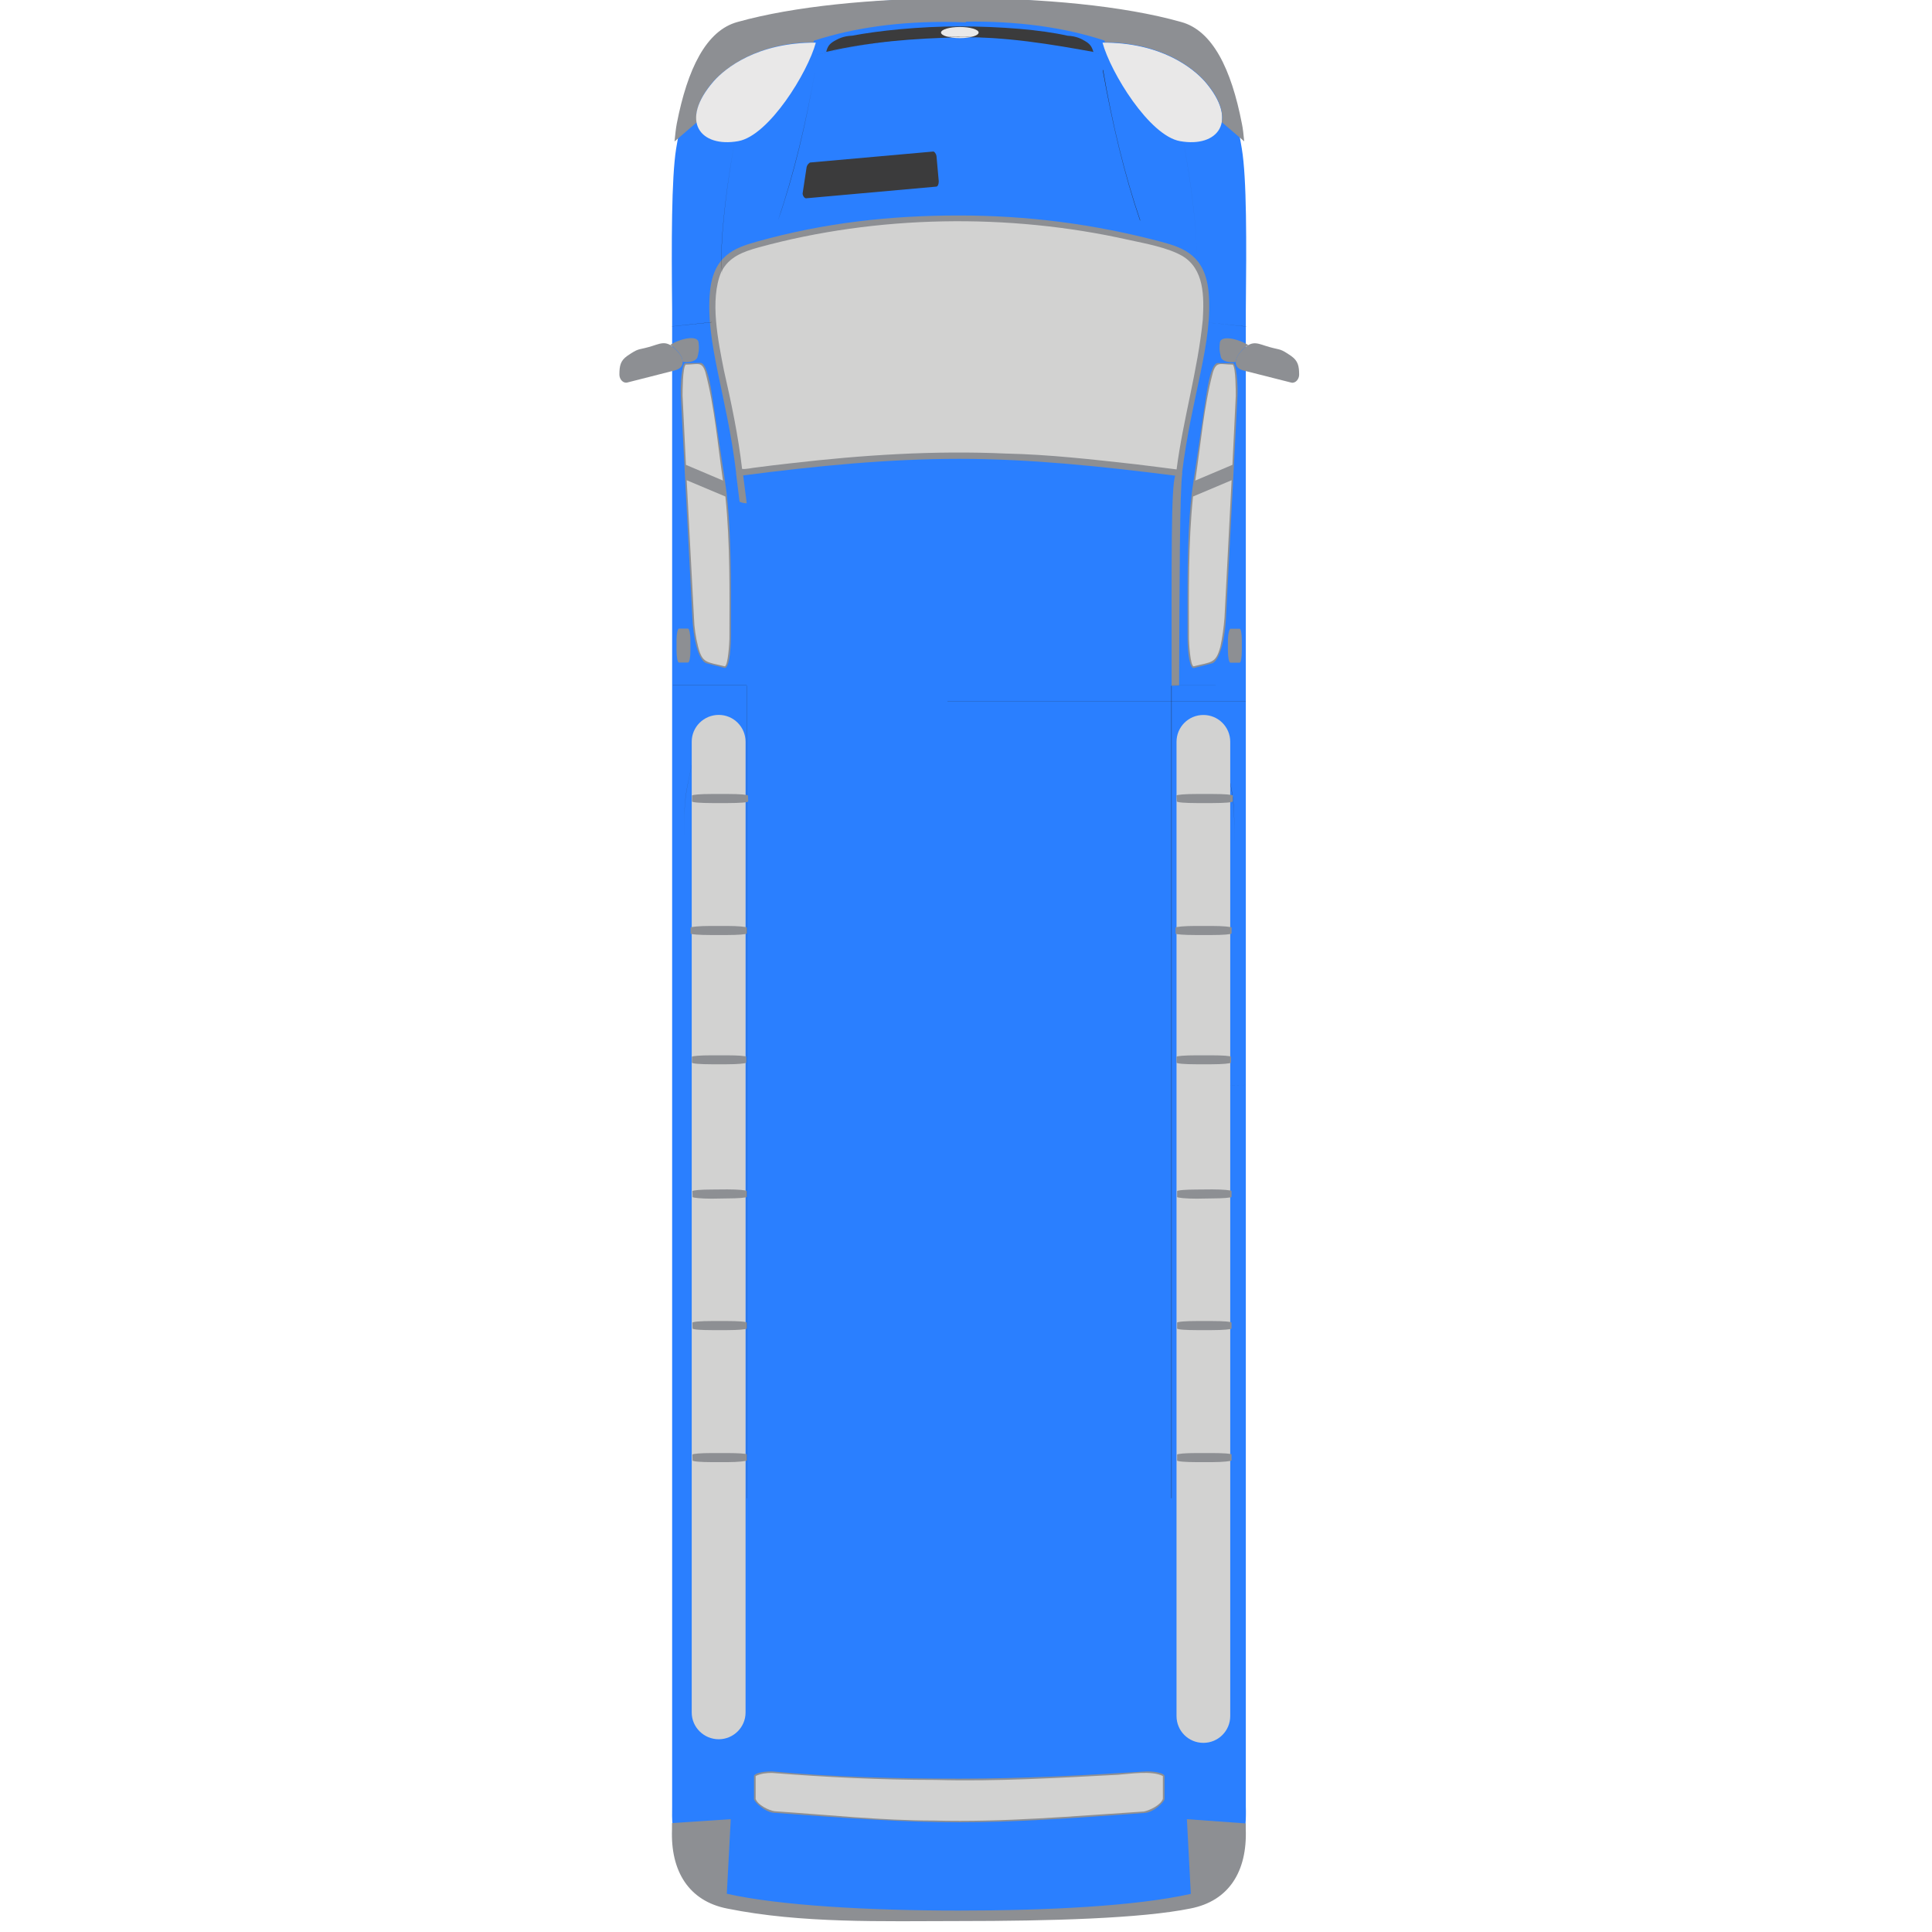 <?xml version="1.0" encoding="utf-8"?>
<!-- Generator: Adobe Illustrator 16.0.0, SVG Export Plug-In . SVG Version: 6.00 Build 0)  -->
<!DOCTYPE svg PUBLIC "-//W3C//DTD SVG 1.1//EN" "http://www.w3.org/Graphics/SVG/1.1/DTD/svg11.dtd">
<svg version="1.1" id="Layer_1" xmlns:svg="http://www.w3.org/2000/svg"
	 xmlns="http://www.w3.org/2000/svg" xmlns:xlink="http://www.w3.org/1999/xlink" x="0px" y="0px" width="30px" height="30px"
	 viewBox="305 305 30 30" enable-background="new 305 305 30 30" xml:space="preserve">
<title>blue bus - 90</title>
<g>
	<title>Layer 1</title>
	<g id="g10" transform="rotate(-90 323.229,314.073) ">
		<path id="path342" fill="#2A7FFF" d="M302.773,307.136c-0.188,0.764-0.235,2.18-0.235,3.602c0,1.417,0.048,2.832,0.235,3.597
			c0.142,0.593,0.687,0.878,1.475,0.854h23.239c1.051,0.011,2.045,0.015,2.506-0.062c1.021-0.165,1.737-0.457,1.896-0.944
			c0.3-0.897,0.441-2.173,0.441-3.449c0-1.271-0.138-2.546-0.439-3.447c-0.158-0.487-0.876-0.778-1.898-0.944
			c-0.461-0.073-1.455-0.073-2.506-0.062h-23.239C303.459,306.258,302.914,306.543,302.773,307.136"/>
		<path id="path344" fill="#8D8F93" d="M326.106,315.057l-3.399-0.176c-0.432-0.024-0.68-0.126-0.705-0.216l-0.073-0.281
			c-0.015-0.06,0.195-0.1,0.508-0.1h0.659c0.71,0,1.295,0.023,1.716,0.09l1.352,0.201c0.295,0.044,0.504,0.104,0.501,0.18
			l-0.003,0.235C326.662,315.037,326.357,315.073,326.106,315.057"/>
		<path id="path346" fill="#D2D2D1" d="M324.592,314.369l0.253,0.599l-2.134-0.11c-0.151-0.012-0.305-0.032-0.453-0.065
			c-0.26-0.07-0.232-0.136-0.302-0.413c0-0.054,0.379-0.074,0.425-0.074C323.119,314.304,323.859,314.295,324.592,314.369"/>
		<path id="path348" fill="#D2D2D1" d="M325.084,314.981l-0.244-0.577c0.56,0.086,1.139,0.13,1.683,0.275
			c0.173,0.057,0.119,0.112,0.117,0.308c-0.049,0.046-0.421,0.046-0.485,0.046L325.084,314.981"/>
		<path id="path350" fill="#8D8F93" d="M326.67,315.033c0.072,0,0.13,0.03,0.218,0.124c0.141,0.147,0.071,0.231,0.024,0.403
			c-0.05,0.179-0.016,0.155-0.139,0.335c-0.075,0.105-0.156,0.122-0.29,0.122c-0.068,0-0.137-0.057-0.122-0.122l0.187-0.738
			C326.564,315.087,326.606,315.033,326.67,315.033"/>
		<path id="path352" fill="#8D8F93" d="M326.683,315.033c0.068,0.004,0.14,0.05,0.208,0.124c0.023,0.021,0.039,0.046,0.051,0.071
			c0.097-0.146,0.166-0.437,0.034-0.442c-0.114-0.015-0.166,0.006-0.218,0.016C326.693,314.815,326.662,314.941,326.683,315.033"/>
		<path id="path354" fill="#8D8F93" d="M322.199,314.911h0.153c0.102,0,0.187,0.021,0.187,0.04v0.142
			c0,0.021-0.083,0.034-0.187,0.034h-0.153c-0.104,0-0.187-0.014-0.187-0.034v-0.142
			C322.012,314.927,322.095,314.911,322.199,314.911"/>
		<path id="path358" fill="#8D8F93" d="M321.654,314.037l0.004,0.116c1.591,0.006,3.057,0.01,3.3,0.05v-0.004
			c1.196,0.146,2.036,0.487,2.819,0.411c0.55-0.056,0.676-0.377,0.769-0.729c0.283-1.063,0.41-2.099,0.41-3.148
			c0-1.045-0.109-2.08-0.406-3.136c-0.097-0.351-0.22-0.674-0.773-0.728c-0.783-0.078-1.62,0.264-2.819,0.406v-0.002l-0.447,0.055
			c-0.014,0.033-0.024,0.071-0.024,0.111l0.433-0.055c0.148,1.144,0.257,2.248,0.257,3.358c0,1.105-0.117,2.211-0.261,3.35
			C324.711,314.027,323.665,314.037,321.654,314.037"/>
		<path id="path360" fill="#D2D2D1" d="M325.108,308.121c0.129,1.11,0.202,2.235,0.151,3.35c-0.014,0.663-0.092,1.341-0.165,2
			c-0.025,0.212-0.054,0.427-0.081,0.643c0.778,0.1,1.544,0.331,2.326,0.407c0.355,0.02,0.783,0.025,0.988-0.317
			c0.132-0.229,0.194-0.577,0.251-0.838c0.417-1.858,0.386-3.903-0.117-5.74c-0.068-0.243-0.144-0.462-0.383-0.583
			c-0.436-0.183-1.083-0.045-1.531,0.043c-0.495,0.113-1.018,0.223-1.526,0.281c-0.009,0.05,0.018,0.166,0.023,0.224
			C325.066,307.76,325.089,307.945,325.108,308.121"/>
		<path id="path362" fill="#3B3B3C" d="M329.404,310.381l-0.181-2.019c-0.003-0.024,0.039-0.055,0.075-0.055l0.396,0.06
			c0.049,0.005,0.084,0.045,0.085,0.06l0.17,1.909c0.002,0.015-0.032,0.045-0.074,0.05l-0.388,0.035
			C329.443,310.421,329.405,310.407,329.404,310.381"/>
		<path id="path364" fill="#E9E8E8" d="M330.11,314.169c-0.103,0.577,0.302,0.924,0.93,0.381c0.202-0.181,0.604-0.672,0.6-1.586
			C331.176,313.089,330.193,313.692,330.11,314.169"/>
		<path id="path368" fill="#8D8F93" d="M304.796,307.829c0-0.157-0.034-0.277-0.074-0.277h-0.356c-0.04,0-0.212,0.176-0.214,0.323
			c-0.088,1.181-0.146,2.019-0.146,2.868c0,0.839,0.058,1.688,0.144,2.867c0.004,0.146,0.176,0.317,0.216,0.317h0.356
			c0.04,0,0.074-0.12,0.074-0.275c-0.062-0.97-0.113-1.935-0.113-2.909C304.683,309.763,304.706,308.799,304.796,307.829"/>
		<path id="path370" fill="#D2D2D1" d="M304.371,307.577c-0.096,0.031-0.182,0.207-0.194,0.298
			c-0.054,0.813-0.144,1.653-0.144,2.471c-0.029,1.084,0.07,2.18,0.14,3.26c0.017,0.09,0.103,0.266,0.198,0.295h0.353
			c0.088-0.176,0.032-0.511,0.019-0.702c-0.048-0.93-0.106-1.888-0.08-2.823c0-0.848,0.042-1.702,0.109-2.546
			c0-0.083-0.01-0.174-0.048-0.252H304.371"/>
		<path id="path372" fill="#8D8F93" d="M302.666,307.136c0.116-0.593,0.577-0.882,1.231-0.857h0.096l0.061,0.912l-1.158-0.061
			c-0.184,0.82-0.261,2.207-0.261,3.599c0,1.371,0.067,2.746,0.259,3.606l1.16-0.061l-0.066,0.914h-0.09
			c-0.654,0.024-1.115-0.261-1.231-0.859c-0.155-0.759-0.195-2.174-0.195-3.596C302.471,309.552,302.433,308.286,302.666,307.136"/>
		<path id="path374" fill="#8D8F93" d="M331.515,313.004v-0.006h0.018L331.515,313.004z M331.513,308.478h0.02H331.513
			L331.513,308.478z M330.402,306.663c0.166-0.03,0.384,0.041,0.643,0.264c0.194,0.182,0.595,0.664,0.6,1.552h0.024
			c0.205,0.632,0.304,1.346,0.292,2.159h-0.003l0.003,0.015c-0.003,0.06-0.003,0.125-0.005,0.19h0.01
			c0.01,0.809-0.088,1.528-0.295,2.155h-0.026c-0.005,0.894-0.402,1.371-0.6,1.552c-0.259,0.227-0.477,0.296-0.64,0.266
			l-0.298,0.348c0.106-0.01,0.201-0.02,0.275-0.036c0.852-0.165,1.447-0.457,1.579-0.944c0.253-0.897,0.37-2.169,0.37-3.449
			c0-0.031,0-0.066,0-0.096h-0.002c-0.006-1.24-0.123-2.466-0.368-3.342c-0.132-0.487-0.727-0.778-1.579-0.944
			c-0.078-0.015-0.171-0.024-0.277-0.035L330.402,306.663"/>
		<path id="path376" fill="#8D8F93" d="M326.109,306.418l-3.4,0.177c-0.432,0.023-0.679,0.124-0.705,0.217l-0.073,0.281
			c-0.015,0.06,0.195,0.1,0.509,0.1h0.657c0.711,0,1.296-0.025,1.717-0.089l1.352-0.204c0.294-0.042,0.503-0.105,0.501-0.18
			l-0.005-0.237C326.663,306.437,326.359,306.404,326.109,306.418"/>
		<path id="path378" fill="#D2D2D1" d="M324.592,307.108l0.253-0.601l-2.134,0.113c-0.151,0.004-0.305,0.027-0.453,0.065
			c-0.26,0.068-0.232,0.133-0.302,0.412c0,0.052,0.379,0.073,0.425,0.073C323.119,307.171,323.859,307.183,324.592,307.108"/>
		<path id="path380" fill="#D2D2D1" d="M325.084,306.495l-0.244,0.575c0.56-0.083,1.139-0.128,1.683-0.273
			c0.173-0.056,0.119-0.111,0.117-0.306c-0.049-0.048-0.421-0.048-0.485-0.048L325.084,306.495"/>
		<path id="path382" fill="#8D8F93" d="M326.673,306.444c0.07,0,0.129-0.03,0.217-0.123c0.14-0.147,0.07-0.231,0.023-0.404
			c-0.05-0.181-0.016-0.154-0.138-0.334c-0.075-0.106-0.156-0.121-0.291-0.121c-0.069,0-0.137,0.056-0.122,0.121l0.188,0.738
			C326.567,306.389,326.608,306.444,326.673,306.444"/>
		<path id="path384" fill="#8D8F93" d="M326.685,306.444c0.068-0.002,0.14-0.047,0.208-0.123c0.024-0.02,0.039-0.045,0.052-0.07
			c0.097,0.143,0.166,0.434,0.034,0.441c-0.115,0.013-0.166-0.004-0.218-0.017C326.695,306.663,326.663,306.535,326.685,306.444"/>
		<path id="path386" fill="#8D8F93" d="M322.202,306.565h0.151c0.103,0,0.188-0.018,0.188-0.038v-0.14
			c0-0.021-0.083-0.038-0.188-0.038h-0.151c-0.105,0-0.188,0.017-0.188,0.038v0.14C322.014,306.55,322.097,306.565,322.202,306.565"
			/>
		<path id="path390" fill="#E9E8E8" d="M330.11,307.306c-0.103-0.578,0.302-0.925,0.93-0.38c0.202,0.179,0.604,0.673,0.6,1.586
			C331.176,308.387,330.193,307.783,330.11,307.306"/>
		<path id="path404" fill="#3B3B3C" d="M331.496,312.822c0.084-0.024,0.125-0.054,0.169-0.13c0.03-0.05,0.077-0.132,0.082-0.271
			c0.094-0.411,0.145-1.045,0.145-1.678c0-0.633-0.067-1.261-0.144-1.667c-0.005-0.141-0.052-0.222-0.082-0.276
			c-0.044-0.076-0.085-0.106-0.169-0.126c0.159,0.684,0.208,1.361,0.225,2.045C331.741,311.425,331.611,312.189,331.496,312.822"/>
		<path id="path406" fill="#E9E8E8" d="M331.883,310.748c0,0.161-0.039,0.292-0.086,0.292c-0.048,0-0.087-0.131-0.087-0.292
			s0.039-0.292,0.087-0.292C331.844,310.457,331.883,310.588,331.883,310.748"/>
		<path id="path866" fill="#211D1D" d="M309.077,314.279l11.502,0.025l0,0L309.077,314.279"/>
		<path id="path868" fill="#211D1D" d="M320.579,314.304c0.185,0,0.326,0.004,0.423,0.021c0.097,0.014,0.146,0.044,0.146,0.079
			h0.002C321.151,314.329,320.947,314.304,320.579,314.304L320.579,314.304"/>
		<path id="path870" fill="#211D1D" d="M321.149,314.635h0.002v-0.231h-0.002V314.635z"/>
		<path id="path872" fill="#211D1D" d="M321.149,314.635c0,0.051-0.044,0.116-0.21,0.15l0,0c0.168-0.034,0.212-0.1,0.212-0.15
			H321.149"/>
		<path id="path874" fill="#211D1D" d="M320.939,314.786l-0.718,0.146h0.003L320.939,314.786"/>
		<path id="path876" fill="#211D1D" d="M320.221,314.931c-0.301,0.06-0.401,0.082-1.012,0.082c-0.02,0-0.04,0-0.065,0l0,0
			c0.025,0,0.045,0,0.065,0c0.611,0,0.71-0.017,1.015-0.082H320.221"/>
		<path id="path878" fill="#211D1D" d="M319.144,315.013l-10.129-0.022l0,0L319.144,315.013"/>
		<path id="path880" fill="#211D1D" d="M315.425,314.149l0.03,1.039l0,0l-0.028-1.039"/>
		<path id="path882" fill="#211D1D" d="M331.214,312.967c-0.845,0.151-1.625,0.337-2.335,0.579v0.004
			c0.71-0.242,1.491-0.432,2.335-0.577V312.967"/>
		<path id="path884" fill="#211D1D" d="M330.116,314.218c-0.637,0.12-1.381,0.212-1.814,0.212c-0.104,0-0.19-0.006-0.253-0.016l0,0
			c0.063,0.01,0.149,0.016,0.253,0.016C328.735,314.43,329.479,314.339,330.116,314.218L330.116,314.218"/>
		<path id="path888" fill="#211D1D" d="M321.658,315.188L321.658,315.188l0.001-1.151h-0.001V315.188z"/>
		<path id="path890" fill="#211D1D" d="M321.411,315.188h0.002v-4.632h-0.002V315.188z"/>
		<path id="path894" fill="#211D1D" d="M309.037,314.153h12.617l0,0H309.037L309.037,314.153z"/>
		<path id="path896" fill="#211D1D" d="M309.037,314.037h12.617v-0.004h-12.617V314.037z"/>
		<path id="path898" fill="#211D1D" d="M327.296,314.58l-0.065,0.623h0.001L327.296,314.58"/>
		<path id="path900" fill="#211D1D" d="M309.077,307.198l11.502-0.025l0,0L309.077,307.198"/>
		<path id="path902" fill="#211D1D" d="M320.579,307.172c0.368,0,0.572-0.024,0.572-0.101h-0.002c0,0.036-0.05,0.061-0.146,0.078
			C320.905,307.166,320.764,307.172,320.579,307.172L320.579,307.172"/>
		<path id="path904" fill="#211D1D" d="M321.149,307.072h0.002v-0.23h-0.002V307.072z"/>
		<path id="path906" fill="#211D1D" d="M321.151,306.841c0-0.05-0.044-0.118-0.212-0.15l0,0c0.167,0.035,0.21,0.101,0.21,0.15
			H321.151"/>
		<path id="path908" fill="#211D1D" d="M320.939,306.691l-0.714-0.148h-0.003L320.939,306.691"/>
		<path id="path910" fill="#211D1D" d="M320.224,306.543c-0.302-0.063-0.404-0.078-1.01-0.078c-0.02,0-0.045,0-0.07,0l0,0
			c0.025,0,0.05,0,0.07,0c0.606,0,0.708,0.017,1.007,0.078H320.224"/>
		<path id="path912" fill="#211D1D" d="M319.144,306.465l-10.129,0.02l0,0L319.144,306.465"/>
		<path id="path914" fill="#211D1D" d="M315.429,307.326l0.026-1.04l0,0L315.429,307.326"/>
		<path id="path916" fill="#211D1D" d="M331.214,308.503c-0.844-0.146-1.625-0.337-2.335-0.578l0,0
			C329.589,308.172,330.368,308.357,331.214,308.503L331.214,308.503"/>
		<path id="path918" fill="#211D1D" d="M330.116,307.255c-0.637-0.12-1.381-0.21-1.814-0.21c-0.104,0-0.19,0.005-0.253,0.017l0,0
			c0.063-0.01,0.149-0.015,0.253-0.015C328.735,307.047,329.479,307.136,330.116,307.255L330.116,307.255"/>
		<path id="path922" fill="#211D1D" d="M321.66,307.439h0.002v-1.147h-0.002V307.439z"/>
		<path id="path926" fill="#211D1D" d="M309.037,307.323h12.617l0,0H309.037L309.037,307.323z"/>
		<path id="path928" fill="#211D1D" d="M309.037,307.441h12.617v-0.002h-12.617V307.441z"/>
		<path id="path930" fill="#211D1D" d="M327.3,306.896l-0.066-0.623h-0.001l0.065,0.623"/>
		<path id="path952" fill="#211D1D" d="M331.438,313.033c0.172-0.668,0.294-1.391,0.294-2.245c0-0.091-0.002-0.18-0.004-0.271
			h-0.001c0.002,0.091,0.003,0.18,0.003,0.271C331.731,311.642,331.61,312.365,331.438,313.033L331.438,313.033"/>
		<path id="path954" fill="#211D1D" d="M331.435,308.463c0.172,0.667,0.293,1.391,0.293,2.245c0,0.09-0.001,0.181-0.004,0.271h0.001
			c0.003-0.09,0.004-0.181,0.004-0.271C331.73,309.854,331.608,309.13,331.435,308.463L331.435,308.463"/>
		<path id="rect4902" fill="#D2D2D1" d="M305.71,306.585h15.074c0.231,0,0.417,0.188,0.417,0.42l0,0
			c0,0.229-0.186,0.416-0.417,0.416H305.71c-0.229,0-0.415-0.188-0.415-0.416l0,0C305.295,306.774,305.481,306.585,305.71,306.585z"
			/>
		<path id="path386-4-4" fill="#8D8F93" d="M317.783,306.881v0.251c0,0.168,0.01,0.308,0.025,0.308h0.09
			c0.013,0,0.026-0.138,0.026-0.312v-0.248c0-0.173-0.013-0.312-0.026-0.312h-0.093C317.793,306.57,317.783,306.709,317.783,306.881
			"/>
		<path id="path386-4-4-6" fill="#8D8F93" d="M319.832,306.899v0.251c0,0.171,0.01,0.312,0.026,0.312l0.09-0.003
			c0.015,0,0.025-0.136,0.025-0.309v-0.251c0-0.173-0.01-0.309-0.025-0.309h-0.09C319.842,306.59,319.832,306.726,319.832,306.899"
			/>
		<path id="path386-4-4-4" fill="#8D8F93" d="M315.776,306.889v0.24c0,0.164,0.012,0.302,0.026,0.302h0.09
			c0.014-0.002,0.023-0.133,0.023-0.302v-0.243c0-0.166-0.01-0.298-0.023-0.298h-0.09
			C315.786,306.588,315.776,306.721,315.776,306.889"/>
		<path id="path386-4-4-4-0" fill="#8D8F93" d="M313.689,306.896l0.004,0.244c0,0.164,0.011,0.299,0.024,0.299h0.09
			c0.014,0,0.026-0.133,0.026-0.301l-0.002-0.242c0-0.167-0.011-0.301-0.026-0.301l-0.09,0.003
			C313.703,306.598,313.689,306.731,313.689,306.896"/>
		<path id="path386-4-4-4-2" fill="#8D8F93" d="M311.648,306.896v0.244c0,0.164,0.012,0.299,0.025,0.299h0.09
			c0.017,0,0.026-0.133,0.026-0.301v-0.242c0-0.167-0.01-0.301-0.026-0.301l-0.09,0.003
			C311.657,306.598,311.648,306.731,311.648,306.896"/>
		<path id="path386-4-4-4-2-9" fill="#8D8F93" d="M309.598,306.896v0.244c0,0.164,0.016,0.299,0.026,0.299h0.094
			c0.012,0,0.021-0.133,0.021-0.301v-0.242c0-0.167-0.01-0.301-0.025-0.301l-0.09,0.003
			C309.608,306.598,309.598,306.731,309.598,306.896"/>
		<path id="rect4902-7" fill="#D2D2D1" d="M305.656,314.113h15.127c0.231,0,0.417,0.186,0.417,0.417l0,0
			c0,0.231-0.186,0.417-0.417,0.417h-15.127c-0.231,0-0.417-0.186-0.417-0.417l0,0C305.239,314.298,305.425,314.113,305.656,314.113
			z"/>
		<path id="path386-4-4-43" fill="#8D8F93" d="M317.783,314.411v0.249c0,0.165,0.01,0.308,0.025,0.308h0.09
			c0.013,0,0.026-0.136,0.026-0.312v-0.245c0-0.178-0.013-0.312-0.026-0.312h-0.093
			C317.793,314.099,317.783,314.233,317.783,314.411"/>
		<path id="path386-4-4-6-7" fill="#8D8F93" d="M319.832,314.424v0.251c0,0.17,0.01,0.312,0.026,0.312h0.09
			c0.015,0,0.025-0.136,0.025-0.312v-0.251c0-0.17-0.01-0.312-0.025-0.312l-0.09,0.006
			C319.842,314.119,319.832,314.255,319.832,314.424"/>
		<path id="path386-4-4-4-5" fill="#8D8F93" d="M315.776,314.415v0.241c0,0.165,0.012,0.302,0.026,0.302h0.09
			c0.014,0,0.023-0.133,0.023-0.302v-0.241c0-0.166-0.01-0.302-0.023-0.302h-0.09C315.786,314.113,315.776,314.249,315.776,314.415"
			/>
		<path id="path386-4-4-4-0-6" fill="#8D8F93" d="M313.689,314.424l0.004,0.241c0,0.166,0.011,0.302,0.024,0.302h0.09
			c0.014,0,0.026-0.136,0.026-0.302l-0.002-0.241c0-0.17-0.011-0.302-0.026-0.302h-0.09
			C313.703,314.123,313.689,314.258,313.689,314.424"/>
		<path id="path386-4-4-4-2-8" fill="#8D8F93" d="M311.648,314.424v0.241c0,0.166,0.012,0.302,0.025,0.302h0.09
			c0.017,0,0.026-0.136,0.026-0.302v-0.241c0-0.17-0.01-0.302-0.026-0.302h-0.09C311.657,314.123,311.648,314.258,311.648,314.424"
			/>
		<path id="path386-4-4-4-2-9-1" fill="#8D8F93" d="M309.598,314.424v0.241c0,0.166,0.016,0.302,0.026,0.302h0.094
			c0.012,0,0.021-0.136,0.021-0.302v-0.241c0-0.17-0.01-0.302-0.025-0.302h-0.09C309.608,314.123,309.598,314.258,309.598,314.424"
			/>
	</g>
</g>
</svg>
